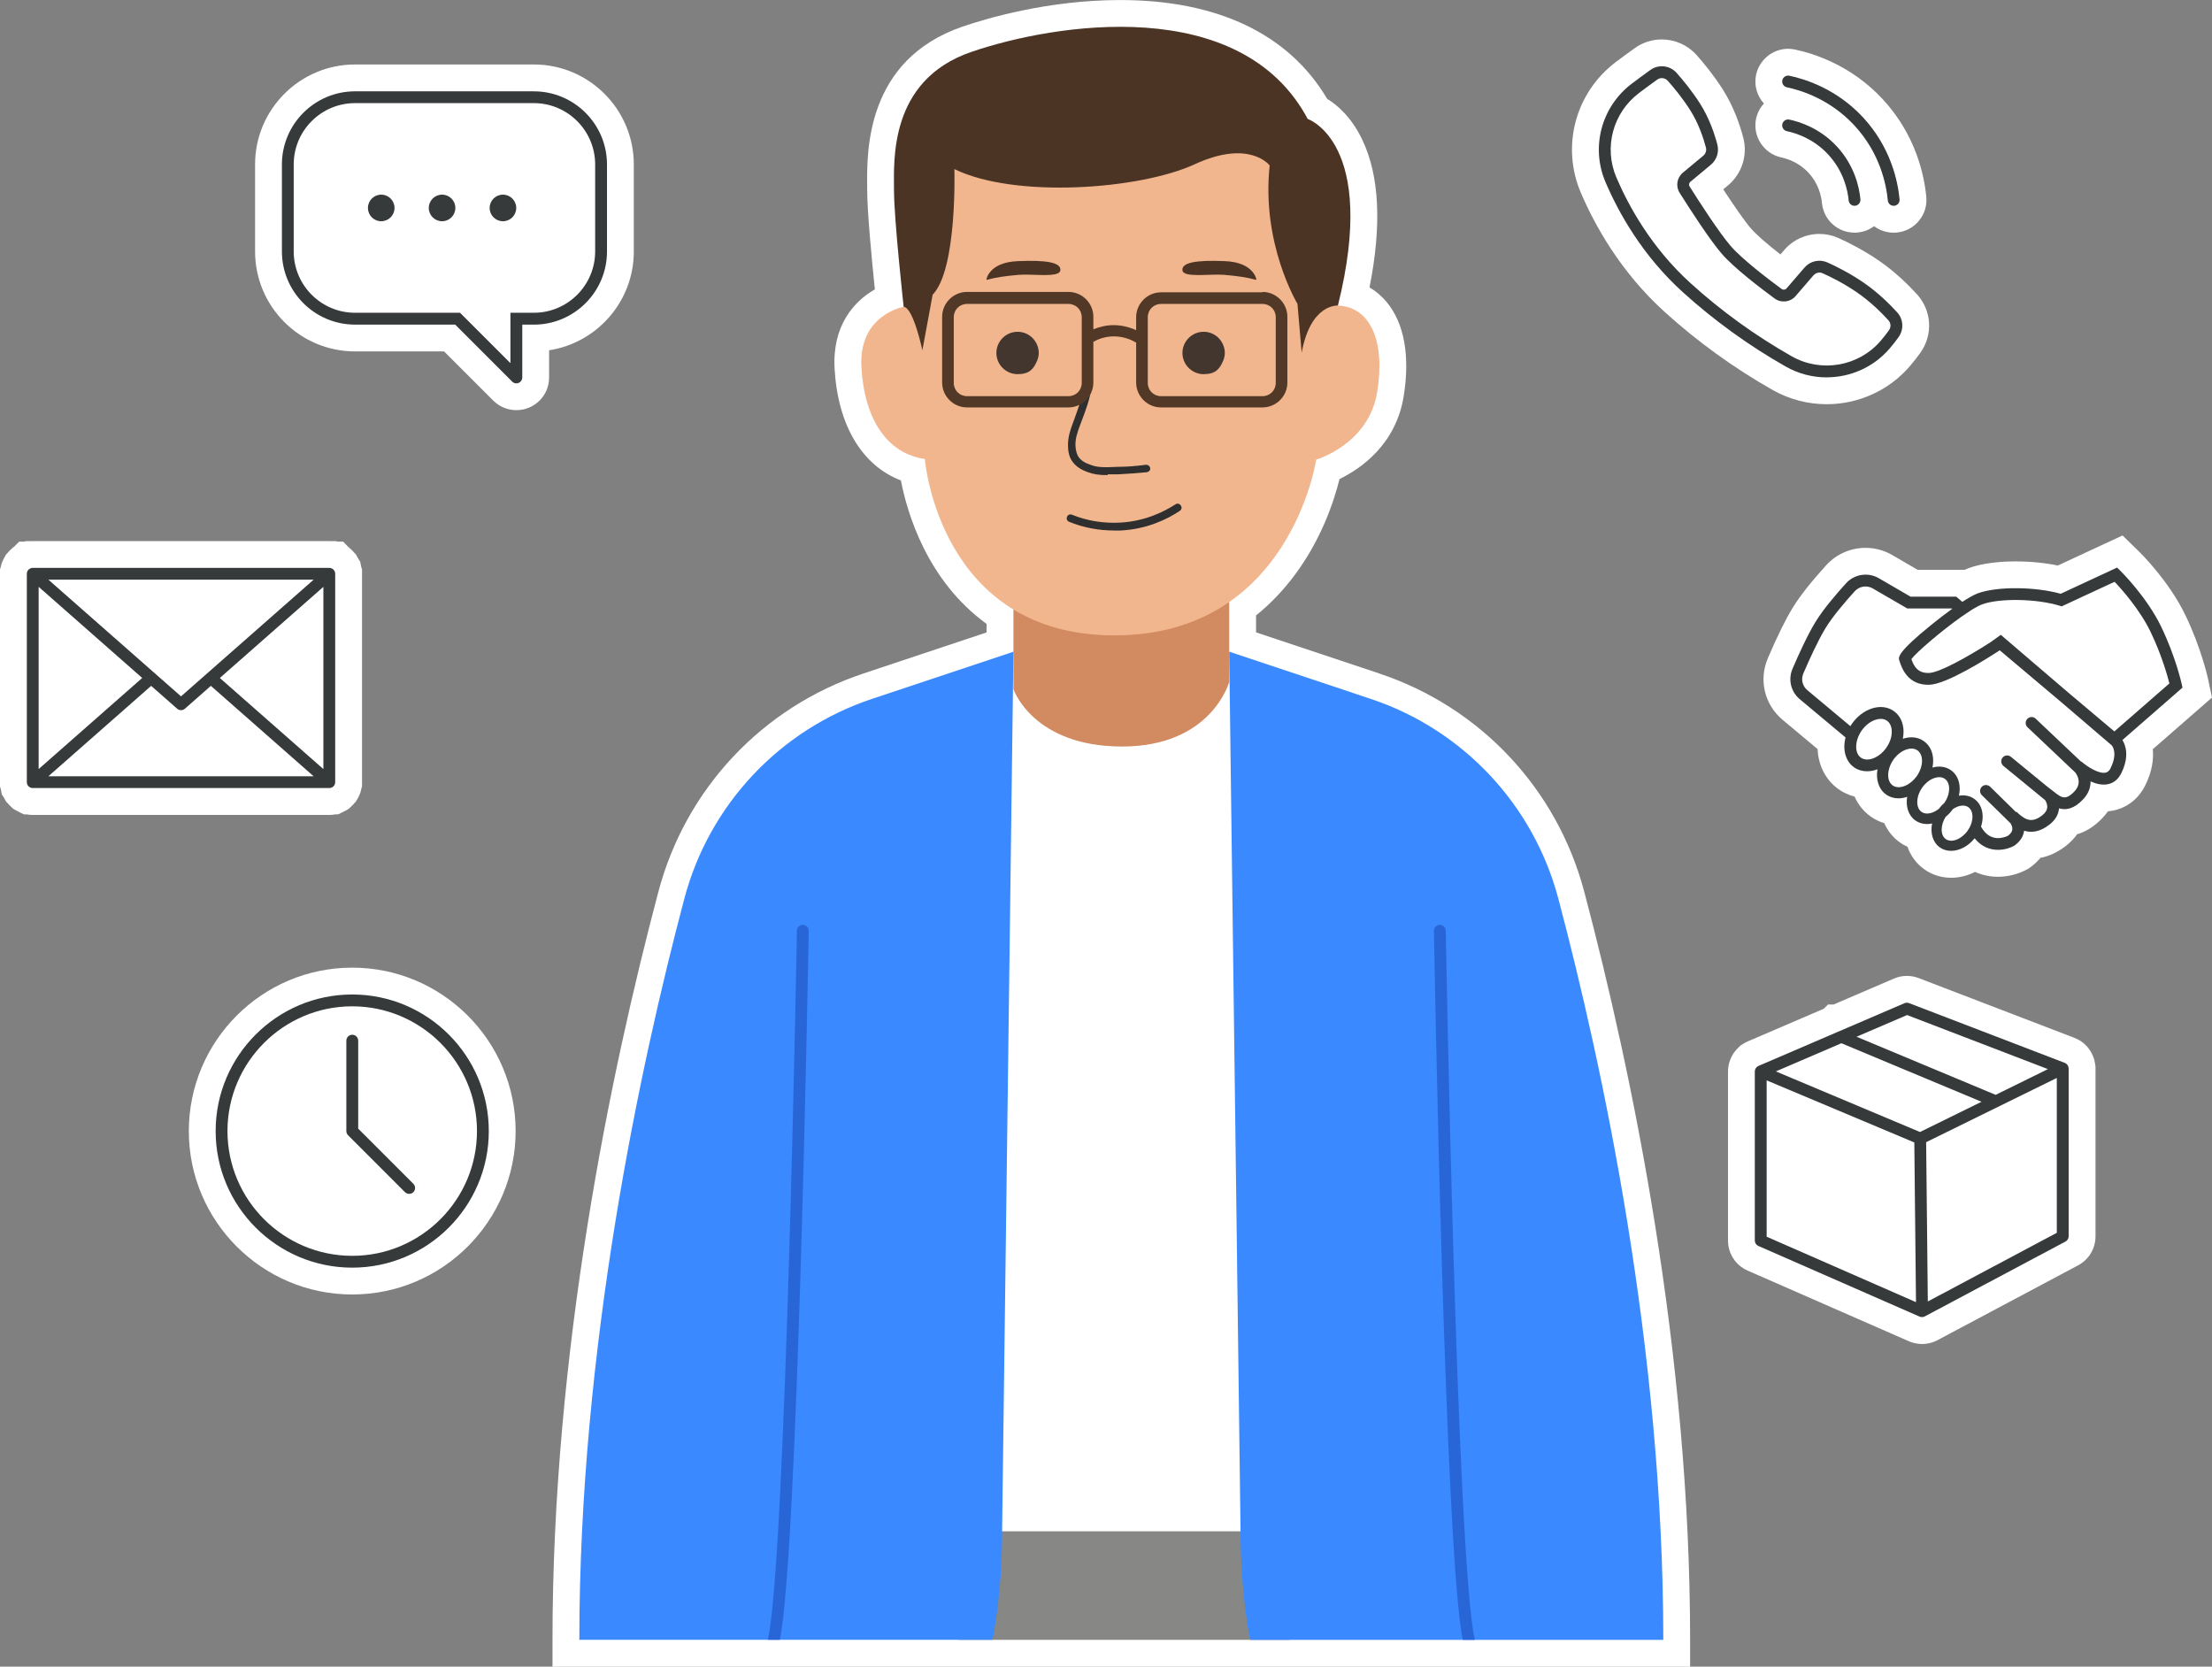 <?xml version="1.0" encoding="UTF-8"?>
<svg id="Livello_1" data-name="Livello 1" xmlns="http://www.w3.org/2000/svg" viewBox="0 0 1053.23 793.55">
  <rect x="0" y="0" width="1053.23" height="793.55" fill="#808080" stroke="none"/>
  <defs>
    <style>
      .cls-1 {
        fill: #3a89ff;
      }

      .cls-2 {
        fill: #fff;
      }

      .cls-3 {
        fill: #2f2f2f;
      }

      .cls-4 {
        fill: #42362e;
      }

      .cls-5 {
        fill: #2866d8;
      }

      .cls-6 {
        fill: #363a3a;
      }

      .cls-7 {
        fill: #4c3424;
      }

      .cls-8 {
        fill: #878785;
      }

      .cls-9 {
        fill: #523826;
      }

      .cls-10 {
        fill: #f2b68f;
      }

      .cls-11 {
        fill: #d28a60;
      }
    </style>
  </defs>
  <g>
    <path class="cls-2" d="M167.71,460.73c-42.9,0-77.8,34.9-77.8,77.81s34.9,77.8,77.8,77.8,77.8-34.9,77.8-77.8-34.9-77.81-77.8-77.81Z"/>
    <path class="cls-2" d="M301.78,119.72v-41.42c0-26.25-21.35-47.6-47.6-47.6h-85.13c-26.25,0-47.6,21.35-47.6,47.6v41.42c0,26.25,21.35,47.6,47.6,47.6h42.39l23.38,23.38c2.89,2.92,6.91,4.59,11.04,4.59,2.08,0,4.11-.41,5.92-1.16,5.88-2.4,9.67-8.06,9.67-14.42v-12.93c22.81-3.51,40.34-23.27,40.34-47.05Z"/>
    <path class="cls-2" d="M656.73,320.66l-58.67-19.57v-8.06c13.77-11.09,25.03-26.29,32.79-44.34,3.52-8.2,5.69-15.51,6.95-20.6,10.03-4.89,26.85-16.36,30.56-39.42,3.07-19.12.32-34.57-7.96-44.68-2.41-2.94-5.2-5.33-8.32-7.14,5.91-29.62,4.75-53.26-3.48-70.4-5.19-10.81-11.97-16.52-16.68-19.39-18.23-30.8-52.18-47.04-98.5-47.04-34.49,0-63.99,8.84-75.07,12.64-46,15.78-45.6,59.26-45.45,75.63,0,.83.01,1.6.01,2.31,0,10.2,2.27,33.79,3.65,47.2-10.1,5.74-20.33,17.37-19.17,37.79,1.55,26.96,13.13,46.11,31.57,53.16,3.03,15.67,12.49,47.75,40.8,68.31v4.05l-58.67,19.57c-48.14,16.05-84.63,54.9-97.61,103.93-23,86.84-50.41,219.13-50.41,356.18v12.77h541.67v-12.77c0-137.01-27.41-269.32-50.4-356.19-12.99-49.03-49.48-87.88-97.61-103.93Z"/>
    <path class="cls-2" d="M159.59,387.74h1.41l1.24-.62h.05s3.28-1.69,3.28-1.69l.14-.14.28-.14,1.1-1.03.1-.08.19-.19c.51-.48.98-.98,1.42-1.51l.61-.61.85-1.47c.21-.36.7-1.21,1.13-2.36l.27-.75s.19-.72.22-.87c.08-.32.15-.64.22-.96l.28-.86v-103.32s-.29-.85-.29-.85c-.04-.23-.09-.45-.15-.67l-.44-2.2-.78-1.17c-.19-.39-.36-.68-.46-.85l-.85-1.48-.62-.62c-.44-.53-.91-1.03-1.42-1.51l-1.31-1.22-.19-.1-2.46-2.59h-2.88l-.47-.22h-2.47c-.24-.01-.52-.02-.82-.02H15.59c-.31,0-.6.01-.85.02h-2.49s-.44.22-.44.22h-2.67l-2.52,2.52-.31.16-1.31,1.22c-.51.47-.98.98-1.42,1.51l-.62.62-.85,1.49c-.21.36-.68,1.2-1.11,2.33l-.25.65-.12.47c-.05.17-.1.35-.14.53-.07.26-.13.53-.18.8l-.31.9v103.5s.31.88.31.88c.03.17.07.34.11.51l.44,2.27.82,1.22c.16.31.31.58.44.81l.85,1.48.61.61c.44.53.91,1.03,1.42,1.51l.19.19.1.08,1.11,1.03.4.2.11.11,3.16,1.65.09.02,1.23.61h1.4c.93.17,1.87.26,2.8.26h141.2c.93,0,1.87-.09,2.8-.26Z"/>
    <path class="cls-2" d="M1053.23,332.11l-1.92-9.02c-.13-.58-3.16-14.37-10.68-30.03-7.73-16.12-20.81-29.15-22.29-30.59l-7.71-7.52-30.79,14.31c-6.15-1.27-13.11-1.96-20.1-1.96-6.21,0-15.14.56-22.4,3.21-.63.23-1.28.5-1.96.81h-22.28l-12.18-7.08c-3.83-2.22-8.2-3.39-12.64-3.39-7.12,0-13.95,3-18.73,8.25-7.21,7.94-12.56,14.73-15.9,20.17-3.4,5.52-7.41,13.63-11.89,24.12-4.44,10.33-1.62,22.12,7.02,29.35l16.66,13.92c.33,7.77,3.87,14.8,10.01,19.14,2.31,1.62,4.88,2.8,7.61,3.49,1.66,3.8,4.26,7.08,7.67,9.49,1.98,1.4,4.16,2.45,6.46,3.15,1.62,3.68,4.15,6.86,7.47,9.21,1.13.8,2.33,1.48,3.59,2.05,1.51,4.34,4.25,8.08,8.04,10.75,3.69,2.61,8.09,3.99,12.73,3.99,3.89,0,7.79-.98,11.39-2.79,3.38,1.52,7.07,2.31,10.94,2.31,4.77,0,9.64-1.23,13.72-3.46l.34-.19.98-.62.34-.24c1.85-1.33,3.46-2.85,4.82-4.51,4.2-.78,8.26-2.69,12.1-5.68,2.13-1.66,3.93-3.52,5.37-5.55,3.7-1.08,7.95-3.35,12.14-7.82.94-.99,1.78-2.03,2.54-3.1.78-.07,1.55-.17,2.29-.32,6.72-1.29,12.19-5.53,15.42-11.95,3.36-6.73,4.07-12.59,3.64-17.31l28.19-24.59Z"/>
    <path class="cls-2" d="M792.62,148.52c15.62,14.16,32.9,26.66,51.37,37.14,7.85,4.45,16.76,6.8,25.77,6.8,15.26,0,29.69-6.6,39.58-18.09,1.9-2.2,3.62-4.4,5.14-6.56,6-8.56,5.3-19.94-1.71-27.67-3.95-4.34-10.3-10.65-18.09-16.01-7.33-5.04-14.54-8.65-19.31-10.8-2.89-1.3-5.95-1.95-9.09-1.95-6.43,0-12.55,2.81-16.76,7.71l-1.78,2.06c-6.45-5.06-11.58-9.54-13.92-12.24-3.15-3.62-8.34-11.15-13.3-18.76l2.26-1.88c6.61-5.49,9.46-14.41,7.27-22.7-1.56-5.95-4.52-14.78-9.79-23.05-4.33-6.81-9.16-12.63-12.43-16.3-4.21-4.72-10.24-7.44-16.56-7.44-4.65,0-9.11,1.43-12.91,4.15-3.22,2.31-6.27,4.55-9.07,6.67-19.21,14.53-26.03,40.09-16.58,62.17,6.57,15.35,18.82,37.65,39.91,56.75Z"/>
    <path class="cls-2" d="M836.14,56.54c-1.74,8.36,3.65,16.62,12.05,18.43,2.86.6,8.33,2.34,12.89,7.26,4.92,5.28,6.14,11.29,6.44,14.48.8,8.01,7.47,14.06,15.51,14.06.38,0,.94,0,1.63-.08,2.82-.3,5.45-1.35,7.67-3,2.61,1.95,5.84,3.09,9.35,3.09.4,0,.97-.01,1.67-.09,4.06-.44,7.72-2.4,10.32-5.55,2.66-3.21,3.91-7.27,3.52-11.4-.94-10.06-4.9-29.5-20.87-46.64-14.86-15.98-32.52-21.6-41.74-23.54-1.04-.22-2.12-.33-3.18-.33-7.3,0-13.71,5.18-15.27,12.43-1.04,5.06.52,10.06,3.74,13.63-1.81,2-3.14,4.48-3.74,7.26Z"/>
    <path class="cls-2" d="M997.7,507.53l-.03-.24c-.03-.34-.08-.67-.14-1.01-.09-.56-.21-1.13-.36-1.68l-.15-.56-.2-.54c-.09-.25-.22-.59-.4-1-.35-.81-.77-1.59-1.25-2.33l-.16-.25-.11-.15c-.21-.3-.44-.61-.68-.9-.49-.6-1.02-1.16-1.63-1.72l-.17-.15-.16-.14c-.12-.1-.25-.21-.41-.34-.68-.57-1.42-1.06-2.2-1.47-.2-.11-.38-.2-.56-.28-.47-.24-.94-.45-1.44-.64l-74.19-28.47c-1.77-.66-3.62-1-5.51-1-2.14,0-4.23.43-6.16,1.27l-28.74,12.35h-2.66s-2.01,2.01-2.01,2.01l-36.13,15.53c-.17.07-.34.15-.51.23l-.12.05s-.39.21-.48.26c-.32.16-.71.37-1.13.64l-.63.4-.07.05-.59.35-.87.87s-.09.09-.14.13c-.71.66-1.34,1.38-1.98,2.27.07-.09.13-.18.19-.26-.1.13-.19.25-.29.39l-.29.4-.26.43c-.46.76-.86,1.57-1.19,2.42-.16.39-.35.88-.5,1.43-.41,1.41-.61,2.85-.61,4.29v80.52c0,6.18,3.66,11.78,9.34,14.28l77.09,33.78.31.12c.36.13.68.24.97.33l.43.14.5.12c1.26.31,2.49.47,3.75.47,1.36,0,2.74-.19,4.11-.56l.19-.05c.42-.12.79-.25,1.08-.36.47-.16,1.04-.39,1.66-.7l.15-.07,67.25-35.79c5.03-2.74,8.16-7.99,8.16-13.71v-80.07c0-.31-.01-.62-.03-.93v-.14Z"/>
  </g>
  <g>
    <g>
      <rect class="cls-8" x="456.45" y="729.01" width="157.6" height="51.77"/>
      <polygon class="cls-2" points="469.68 729.01 469.68 324.67 482.54 310.29 585.29 310.29 598.23 323.23 598.23 729.01 469.68 729.01"/>
      <path class="cls-11" d="M482.54,290.21v37.91s9.17,27.32,51.79,27.32,50.96-30.77,50.96-30.77v-38.03l-102.75,3.58Z"/>
      <path class="cls-1" d="M482.54,310.29l-5.38,417.57c0,32.21-4.6,52.92-4.6,52.92h-196.71c0-138.94,28.97-273.55,49.99-352.91,11.84-44.72,45.42-80.46,89.3-95.09l67.4-22.48Z"/>
      <path class="cls-5" d="M385.07,443.2c-.21,12.14-5.23,296.35-13.74,337.57h-5.7c0-.2.02-.41.07-.61,8.47-38.39,13.69-334.08,13.74-337.07.02-1.55,1.31-2.79,2.86-2.76,1.55.02,2.79,1.31,2.77,2.86Z"/>
      <path class="cls-1" d="M791.97,780.78h-196.7s-4.61-20.7-4.61-52.92l-5.38-417.57,67.4,22.48c43.88,14.63,77.46,50.37,89.31,95.09,21.01,79.36,49.98,213.98,49.98,352.91Z"/>
      <path class="cls-5" d="M702.19,780.78h-5.7c-8.52-41.23-13.53-325.43-13.73-337.57-.03-1.55,1.21-2.84,2.76-2.86,1.55-.03,2.84,1.21,2.87,2.76.05,2.98,5.26,298.68,13.73,337.07.05.2.07.41.07.61Z"/>
      <path class="cls-10" d="M430.28,146.08s-21.57,3.74-20.13,28.76c1.44,25.02,12.37,41.12,30.2,43.71,0,0,6.61,83.97,90.3,83.97s96.05-83.69,96.05-83.69c0,0,25.02-7.19,29.05-32.21s-3.74-40.55-18.69-41.12l-17.83-3.74-10.35-67.87-25.59-6.9-59.53,14.67-73.05-6.04-2.88,40.55-17.54,29.91Z"/>
      <path class="cls-3" d="M530.41,252.59c-7.32,0-14.64-1.38-21.36-4.15-.99-.4-1.38-1.38-.99-2.37s1.38-1.38,2.37-.99c7.32,2.97,15.03,4.15,22.75,3.76,11.87-.59,20.97-5.14,26.51-8.7.79-.59,1.98-.4,2.57.59.59.79.4,1.98-.59,2.57-5.93,3.96-15.63,8.7-28.29,9.3h-2.97,0Z"/>
      <path class="cls-7" d="M469.67,133.04s1.19-8.11,14.84-8.7,20.77.59,20.38,4.35-13.25,1.58-19.98,2.18-10.68,1.19-15.03,2.37h0l-.2-.2Z"/>
      <path class="cls-7" d="M598.22,133.04s-1.19-8.11-14.84-8.7-20.77.59-20.38,4.35c.4,3.76,13.25,1.58,19.98,2.18s10.68,1.19,15.03,2.37h0l.2-.2Z"/>
      <path class="cls-4" d="M491.24,160.54c-1.78-1.58-4.15-2.57-6.73-2.57-5.54,0-10.09,4.55-10.09,10.09s4.55,10.09,10.09,10.09,7.52-2.37,9.1-5.93c.59-1.19.99-2.77.99-4.15,0-2.97-1.38-5.74-3.36-7.52h0Z"/>
      <path class="cls-4" d="M579.83,160.54c-1.78-1.58-4.15-2.57-6.73-2.57-5.54,0-10.09,4.55-10.09,10.09s4.55,10.09,10.09,10.09,7.52-2.37,9.1-5.93c.59-1.19.99-2.77.99-4.15,0-2.97-1.38-5.74-3.36-7.52h0Z"/>
      <path class="cls-3" d="M527.52,226.22c-4.35,0-6.73-.4-9.5-1.38-2.18-.79-5.54-2.18-7.72-5.54-1.19-1.78-1.78-4.35-1.78-7.32,0-3.96.99-6.92,2.37-10.68l.59-1.58c1.98-5.54,3.76-10.29,4.55-15.23.59-3.36.79-6.92.4-10.48,0-.99.59-1.78,1.58-1.98.99,0,1.78.59,1.98,1.58.4,3.76,0,7.72-.4,11.47-.79,5.34-2.57,10.09-4.75,15.83l-.59,1.58c-1.38,3.76-2.18,6.13-2.18,9.3,0,2.18.59,4.15,1.19,5.34,1.58,2.57,4.15,3.56,5.93,4.15,2.97,1.19,5.74,1.38,13.25.99,4.35,0,8.9-.4,13.25-.99.99,0,1.78.59,1.98,1.58s-.59,1.78-1.58,1.98c-4.55.4-9.1.79-13.45.99h-5.34l.2.4Z"/>
      <path class="cls-9" d="M601.11,139.18h-48.27c-6.53,0-11.87,5.34-11.87,11.87v6.13c-2.77-1.19-6.33-2.37-10.68-2.37h0c-3.96,0-7.12.99-9.69,1.98v-5.93c0-6.53-5.34-11.87-11.87-11.87h-48.27c-6.53,0-11.87,5.34-11.87,11.87v31.26c0,6.53,5.34,11.87,11.87,11.87h48.27c6.53,0,11.87-5.34,11.87-11.87v-19.39c2.18-1.19,5.54-2.57,9.69-2.57h0c4.75,0,8.31,1.58,10.68,2.97v18.99c0,6.53,5.34,11.87,11.87,11.87h48.27c6.53,0,11.87-5.34,11.87-11.87v-31.26c0-6.53-5.34-11.87-11.87-11.87h0v.2ZM515.06,182.3c0,3.56-2.77,6.33-6.33,6.33h-48.27c-3.56,0-6.33-2.77-6.33-6.33v-31.26c0-3.56,2.77-6.33,6.33-6.33h48.27c3.56,0,6.33,2.77,6.33,6.33v31.26ZM607.44,182.3c0,3.56-2.77,6.33-6.33,6.33h-48.27c-3.56,0-6.33-2.77-6.33-6.33v-31.26c0-3.56,2.77-6.33,6.33-6.33h48.27c3.56,0,6.33,2.77,6.33,6.33v31.26Z"/>
      <path class="cls-7" d="M439.19,166.79s-4.31-20.42-8.92-20.71c0,0-4.6-41.7-4.6-55.5s-2.59-52.34,36.81-65.86c39.4-13.52,128.26-27.9,160.18,31.92,0,0,33.65,11.22,14.38,88.86,0,0-12.94-1.15-17.26,22.43l-2.01-23.29s-17.26-28.47-13.23-65.86c0,0-9.49-12.65-35.66-.58s-85.7,16.39-114.46,2.3c0,0,1.44,47.74-10.35,59.82l-4.89,26.46Z"/>
    </g>
    <circle class="cls-6" cx="181.52" cy="99.01" r="6.33"/>
    <circle class="cls-6" cx="210.49" cy="99.01" r="6.33"/>
    <circle class="cls-6" cx="239.47" cy="99.01" r="6.33"/>
    <path class="cls-6" d="M254.19,43.48h-85.13c-19.2,0-34.83,15.62-34.83,34.83v41.42c0,19.2,15.62,34.83,34.83,34.83h47.68l27.15,27.15c.53.54,1.25.82,1.98.82.37,0,.73-.07,1.08-.21,1.05-.43,1.73-1.45,1.73-2.6v-25.15h5.51c19.2,0,34.83-15.62,34.83-34.83v-41.42c0-19.2-15.62-34.83-34.83-34.83ZM283.38,119.72c0,16.1-13.1,29.2-29.2,29.2h-11.14v23.99l-23.99-23.99h-50c-16.1,0-29.2-13.1-29.2-29.2v-41.42c0-16.1,13.1-29.2,29.2-29.2h85.13c16.1,0,29.2,13.1,29.2,29.2v41.42Z"/>
    <path class="cls-6" d="M159.6,273.19s0-.03,0-.04c0-.23-.04-.47-.1-.7-.01-.04-.02-.08-.03-.11-.01-.05-.02-.09-.04-.14-.07-.17-.15-.34-.25-.49-.02-.03-.04-.06-.06-.09-.13-.2-.28-.37-.46-.53-.02-.02-.05-.04-.07-.06-.19-.16-.39-.29-.61-.39,0,0-.01-.01-.02-.01-.02,0-.03,0-.05-.01-.23-.1-.47-.17-.72-.21-.02,0-.04,0-.06,0-.11-.01-.22-.03-.34-.03H15.59c-.11,0-.22.01-.34.03-.02,0-.04,0-.06,0-.25.04-.49.11-.72.21-.02,0-.03,0-.05.01,0,0-.01.01-.02.01-.22.1-.43.24-.61.39-.02.02-.05.04-.07.06-.17.15-.33.33-.46.53-.02.03-.04.06-.06.09-.1.15-.18.32-.25.49-.02.05-.03.09-.04.14-.01.04-.02.07-.03.11-.06.23-.1.46-.1.7,0,.02,0,.03,0,.04v99.22s0,.03,0,.04c0,.23.04.47.1.7.01.04.02.08.03.11.01.05.02.09.04.14.07.17.15.34.25.49.02.03.04.06.06.09.13.2.28.37.46.53.02.02.05.04.07.06.19.16.39.29.62.39,0,0,.01.01.02.01.02.01.05.01.07.02.13.06.27.1.42.14.05.01.09.02.14.03.17.03.35.06.53.06,0,0,0,0,0,0h141.2s0,0,0,0c.18,0,.35-.02.53-.06.05,0,.09-.02.14-.03.14-.04.28-.08.42-.14.02-.01.05-.01.07-.02,0,0,.01-.01.02-.01.22-.1.43-.24.62-.39.02-.02.05-.04.07-.06.17-.15.33-.33.46-.53.02-.03.04-.06.06-.09.1-.15.18-.32.25-.49.02-.05.03-.09.04-.14.01-.04.02-.08.03-.11.06-.23.1-.46.1-.7,0-.02,0-.03,0-.04v-99.22ZM18.4,366.18v-86.77l49.31,43.39-24.11,21.21-25.19,22.16ZM71.97,326.56l12.36,10.87c.93.82,2.27.92,3.3.31.15-.09.29-.19.42-.31l12.35-10.87,48.92,43.04H23.05l48.92-43.04ZM153.97,366.18l-25.19-22.16-24.11-21.21,49.31-43.39v86.77ZM149.33,276.01l-63.14,55.55-63.14-55.55h126.28Z"/>
    <g>
      <path class="cls-6" d="M167.71,603.57c-35.86,0-65.03-29.17-65.03-65.03s29.17-65.03,65.03-65.03,65.03,29.17,65.03,65.03-29.17,65.03-65.03,65.03ZM167.71,479.14c-32.75,0-59.4,26.65-59.4,59.4s26.65,59.4,59.4,59.4,59.4-26.65,59.4-59.4-26.65-59.4-59.4-59.4Z"/>
      <path class="cls-6" d="M194.8,568.43c-.72,0-1.44-.27-1.99-.82l-27.08-27.08c-.53-.53-.82-1.24-.82-1.99v-43.04c0-1.56,1.26-2.82,2.82-2.82s2.82,1.26,2.82,2.82v41.88l26.26,26.26c1.1,1.1,1.1,2.88,0,3.98-.55.55-1.27.82-1.99.82Z"/>
    </g>
    <path class="cls-6" d="M883.03,97.99c-1.44,0-2.66-1.09-2.8-2.55-.44-4.73-2.3-13.87-9.8-21.93-6.98-7.5-15.28-10.14-19.61-11.05-1.52-.32-2.5-1.81-2.18-3.34s1.82-2.49,3.33-2.18c4.98,1.05,14.54,4.09,22.57,12.72,8.63,9.28,10.78,19.79,11.29,25.24.15,1.55-.99,2.92-2.54,3.07-.09,0-.18.01-.27.01Z"/>
    <path class="cls-6" d="M901.67,97.99c-1.44,0-2.66-1.09-2.8-2.55-.72-7.73-3.77-22.66-16.02-35.82-11.4-12.25-24.96-16.57-32.03-18.05-1.52-.32-2.5-1.81-2.18-3.34.32-1.52,1.82-2.49,3.33-2.18,7.72,1.62,22.54,6.34,35,19.73,13.38,14.38,16.71,30.69,17.5,39.13.15,1.55-.99,2.92-2.54,3.07-.09,0-.18.01-.27.01Z"/>
    <path class="cls-6" d="M869.76,179.68c-6.66,0-13.37-1.67-19.47-5.14-17.62-9.99-34.13-21.93-49.09-35.49-19.39-17.57-30.68-38.15-36.74-52.31-7.13-16.67-1.97-35.97,12.55-46.95,2.82-2.13,5.78-4.31,8.81-6.48h0c3.91-2.8,9.28-2.2,12.48,1.39,2.97,3.34,7.33,8.59,11.19,14.67,4.37,6.86,6.88,14.35,8.21,19.43.93,3.53-.28,7.32-3.08,9.64l-9.76,8.12c-.66.55-.82,1.51-.36,2.23,3.99,6.35,13.9,21.83,19.69,28.49,5.63,6.47,18.75,16.36,24.13,20.31.73.54,1.73.42,2.32-.26l8.55-9.91c2.74-3.18,7.15-4.16,10.97-2.44,4.25,1.91,10.71,5.13,17.29,9.66,6.78,4.66,12.37,10.23,15.88,14.08,2.97,3.27,3.26,8.1.7,11.74-1.25,1.79-2.71,3.65-4.34,5.54-7.68,8.92-18.72,13.66-29.92,13.66ZM791.28,37.19c-.76,0-1.52.23-2.18.7h0c-2.99,2.14-5.91,4.29-8.69,6.39-12.45,9.41-16.88,25.96-10.77,40.24,5.84,13.65,16.71,33.46,35.35,50.35,14.65,13.28,30.83,24.97,48.09,34.76,14.04,7.96,31.85,4.89,42.35-7.3,1.51-1.75,2.85-3.47,4-5.1,1.03-1.47.93-3.42-.26-4.72-3.3-3.63-8.57-8.87-14.9-13.23-6.23-4.29-12.36-7.35-16.4-9.16-1.53-.69-3.3-.29-4.4.98l-8.55,9.91c-2.49,2.89-6.85,3.38-9.92,1.13-6.87-5.05-19.26-14.51-25.05-21.16-5.83-6.7-15.16-21.17-20.21-29.19-1.95-3.11-1.29-7.22,1.53-9.56l9.76-8.12c1.12-.93,1.61-2.46,1.23-3.88-1.23-4.69-3.54-11.59-7.52-17.84-3.66-5.76-7.81-10.76-10.65-13.94-.74-.83-1.77-1.26-2.81-1.26Z"/>
    <path class="cls-6" d="M984.96,508.65s0-.04,0-.06c0-.07-.03-.13-.04-.2-.02-.17-.05-.34-.1-.51-.03-.09-.07-.18-.11-.27-.06-.14-.13-.28-.22-.41-.06-.09-.12-.17-.18-.25-.1-.12-.2-.23-.32-.33-.08-.07-.16-.14-.24-.2-.04-.03-.08-.07-.12-.1-.09-.06-.2-.09-.3-.14-.06-.03-.12-.08-.18-.1l-74.2-28.47c-.68-.26-1.45-.25-2.12.04l-31.15,13.39s-.01,0-.02,0l-38.42,16.51c-.06.02-.1.07-.15.1-.1.05-.2.08-.29.15-.05.04-.09.08-.14.12-.08.06-.15.12-.22.19-.12.11-.22.23-.32.36-.06.07-.11.15-.16.23-.09.15-.16.31-.22.47-.03.07-.06.14-.09.22-.07.24-.11.5-.11.75v80.52c0,1.12.66,2.13,1.69,2.58l76.78,33.65c.09.04.18.06.26.08.07.02.13.05.2.06.22.05.44.09.67.09.25,0,.5-.04.75-.11.08-.02.15-.06.23-.09.12-.04.24-.07.35-.13l67.01-35.66c.92-.49,1.49-1.45,1.49-2.49v-79.95s0-.05,0-.07ZM908.02,483.29l67.1,25.75-9.78,4.81-15.13,7.44-66.23-27.66,24.05-10.33ZM876.77,496.72l66.72,27.87-29.3,14.4-68.63-28.86,31.21-13.41ZM841.18,514.4l10.33,4.34,59.98,25.22.8,76.04-71.11-31.16v-74.44ZM979.34,586.98l-61.42,32.69-.8-75.84,62.22-30.58v73.74Z"/>
    <path class="cls-6" d="M1039.18,327.42l-.35-1.63c-.11-.52-2.88-12.99-9.71-27.21-6.89-14.37-19.17-26.47-19.69-26.98l-1.4-1.36-26.83,12.47c-12.2-3.42-30.31-3.56-39.42-.23-1.89.7-4.51,2.19-7.43,4.09l-2.92-2.49h-21.75l-15.14-8.8c-5.06-2.93-11.58-1.93-15.52,2.4-4.55,5.01-10.78,12.25-14.49,18.29-3.83,6.21-8.11,15.63-11.03,22.45-2.2,5.11-.8,10.94,3.47,14.51l21.78,18.2c-1.48,5.67-.09,11.29,4.04,14.21,1.82,1.28,3.96,1.89,6.21,1.89,1.62,0,3.29-.33,4.94-.95-.82,4.87.57,9.52,4.15,12.04,1.72,1.22,3.75,1.8,5.88,1.8,1.35,0,2.74-.26,4.11-.72-.74,4.56.57,8.9,3.92,11.26,1.63,1.15,3.55,1.7,5.54,1.7.8,0,1.6-.11,2.41-.28-.91,4.6.34,9.03,3.69,11.4,1.58,1.12,3.42,1.64,5.36,1.64,3.9,0,8.14-2.15,11.21-5.98,3.3,4.15,7.41,5.5,11.13,5.5,3.01,0,5.77-.89,7.6-1.89l.3-.19c3.32-2.4,4.3-5.1,4.52-7.04,3.29,1.03,7.37.77,12.05-2.88,2.73-2.12,4.26-4.65,4.56-7.52,0-.08.01-.16.01-.24,3.14.93,7.03.46,11.47-4.27,2.69-2.86,3.62-5.83,3.55-8.56,2.58,1.15,5.46,1.88,8.17,1.35,1.94-.37,4.62-1.57,6.4-5.11,4.07-8.14,2.12-13.49.61-15.94l28.59-24.94ZM896.68,357.83c-1.5,1.58-3.23,2.71-4.94,3.31-2.11.75-4.16.68-5.68-.39-1.61-1.14-2.35-3.22-2.24-5.63.06-1.84.62-3.86,1.68-5.78.27-.52.59-1.01.93-1.51,1.76-2.48,4.07-4.29,6.52-5.1.89-.3,1.73-.45,2.53-.45,1.14,0,2.16.3,3.01.9,1.42,1,2.23,2.8,2.26,5.07.05,2.58-.89,5.37-2.64,7.85-.44.62-.92,1.21-1.44,1.73ZM912.45,369.81c-1.24,1.66-2.74,2.96-4.29,3.81-2.51,1.41-5.15,1.63-6.97.35-1.91-1.35-2.55-4.11-1.91-7.11.34-1.72,1.09-3.51,2.26-5.17.02-.03.06-.08.08-.11,1.67-2.29,3.82-3.96,6.12-4.74.84-.27,1.66-.42,2.41-.42,1.08,0,2.05.29,2.85.86,1.35.95,2.12,2.66,2.16,4.81.03,2.46-.86,5.1-2.51,7.46-.07.09-.14.18-.19.27ZM923.19,385.05s-.06.07-.08.1c-2.78,2.22-6.08,2.91-8.2,1.42-2.22-1.58-2.6-5.18-1.21-8.73.38-.96.89-1.93,1.54-2.84.48-.69,1.01-1.32,1.59-1.86,1.27-1.28,2.73-2.21,4.25-2.71.79-.26,1.55-.39,2.28-.39,1.01,0,1.94.27,2.68.8,1.27.9,1.99,2.51,2.04,4.54.02,1.73-.44,3.56-1.33,5.31-.28.55-.61,1.09-.97,1.61-.93.81-1.81,1.72-2.59,2.76ZM939.1,390.06c-.23,1.82-.98,3.69-2.19,5.41-.01.01-.01.02-.02.03-2.91,4.11-7.68,5.96-10.42,4.02-2.61-1.85-2.59-6.58-.06-10.59.3-.25.6-.5.89-.77.91-.83,1.76-1.78,2.52-2.86.01-.01.01-.02.02-.03.54-.38,1.1-.71,1.68-.97.29-.15.6-.26.9-.36.77-.26,1.5-.38,2.19-.38.99,0,1.88.26,2.6.77,1.23.87,1.93,2.43,1.96,4.38.01.44-.01.9-.08,1.35ZM1004.93,365.78c-.81,1.63-1.77,1.98-2.42,2.11-3.23.64-8.72-2.88-11.4-5.25l-.11.11-21.73-20.57c-1.13-1.07-2.91-1.02-3.98.11-1.07,1.13-1.02,2.91.11,3.98l22.74,21.54c1.32,1.79,3.02,5.34-.38,8.97-4.27,4.54-6.27,2.96-9.62.33-.27-.21-.54-.43-.8-.63l-2.39-1.82-17.48-14.33c-1.21-.99-2.97-.81-3.96.39-.98,1.19-.81,2.97.39,3.95l19.87,16.29c.44.69,1.17,2.1,1,3.63-.15,1.28-.96,2.5-2.41,3.63-4.85,3.78-7.93,2.39-12.24-1.72l-.18.19-12.35-12.1c-1.12-1.09-2.89-1.08-3.99.03-1.08,1.12-1.07,2.89.05,3.99l13.67,13.4c.5.83.92,1.85.84,2.85-.08,1.07-.75,2.07-2.06,3.05-1.37.7-8.43,3.74-12.85-4.33.51-1.55.78-3.15.78-4.71v-.24c-.06-3.55-1.49-6.49-4.02-8.28-2.06-1.45-4.6-1.95-7.29-1.49.27-1.19.41-2.4.38-3.58-.07-3.67-1.54-6.71-4.16-8.56-2.46-1.73-5.56-2.16-8.81-1.26.24-1.16.36-2.33.34-3.47-.07-3.9-1.63-7.13-4.42-9.09-2.77-1.97-6.34-2.38-10.04-1.14.23-1.13.35-2.24.35-3.35v-.28c-.07-4.1-1.72-7.5-4.65-9.57-2.92-2.06-6.67-2.49-10.57-1.19-3.58,1.19-6.89,3.75-9.34,7.21-.27.38-.52.77-.75,1.16l-20.5-17.13c-2.34-1.96-3.11-5.16-1.9-7.96,2.85-6.63,7.01-15.79,10.64-21.72,3.49-5.67,9.47-12.62,13.87-17.45,2.16-2.38,5.74-2.93,8.52-1.32l16.46,9.55h21.19l.19.17c-3.37,2.42-6.85,5.13-9.95,7.64-16.48,13.38-15.75,15.48-15.16,17.15l.16.47c.93,2.78,3.75,11.23,14.1,10.9,8.2-.27,27.26-12.33,33.5-16.41l29.17,24.59,24.15,20.66c.39.47,2.94,3.87-.57,10.89ZM1006.74,348.25l-22.02-18.56-32.05-27.43-4.7,3.39-1.72,1.1-.07.05c-9.61,6.09-22.74,13.46-27.67,13.62-5.42.18-7.24-3.22-8.41-6.6,2.46-3.33,14.37-13.48,23.83-20.18l4.87-3.26c.45-.28.88-.54,1.3-.78l.27-.16c1.31-.77,2.46-1.33,3.37-1.67,8.27-3.04,25.86-2.74,36.89.62l1.02.32,25.2-11.7c3.32,3.5,12.04,13.22,17.21,24,5.15,10.73,7.93,20.62,8.89,24.39l-26.2,22.85Z"/>
  </g>
</svg>